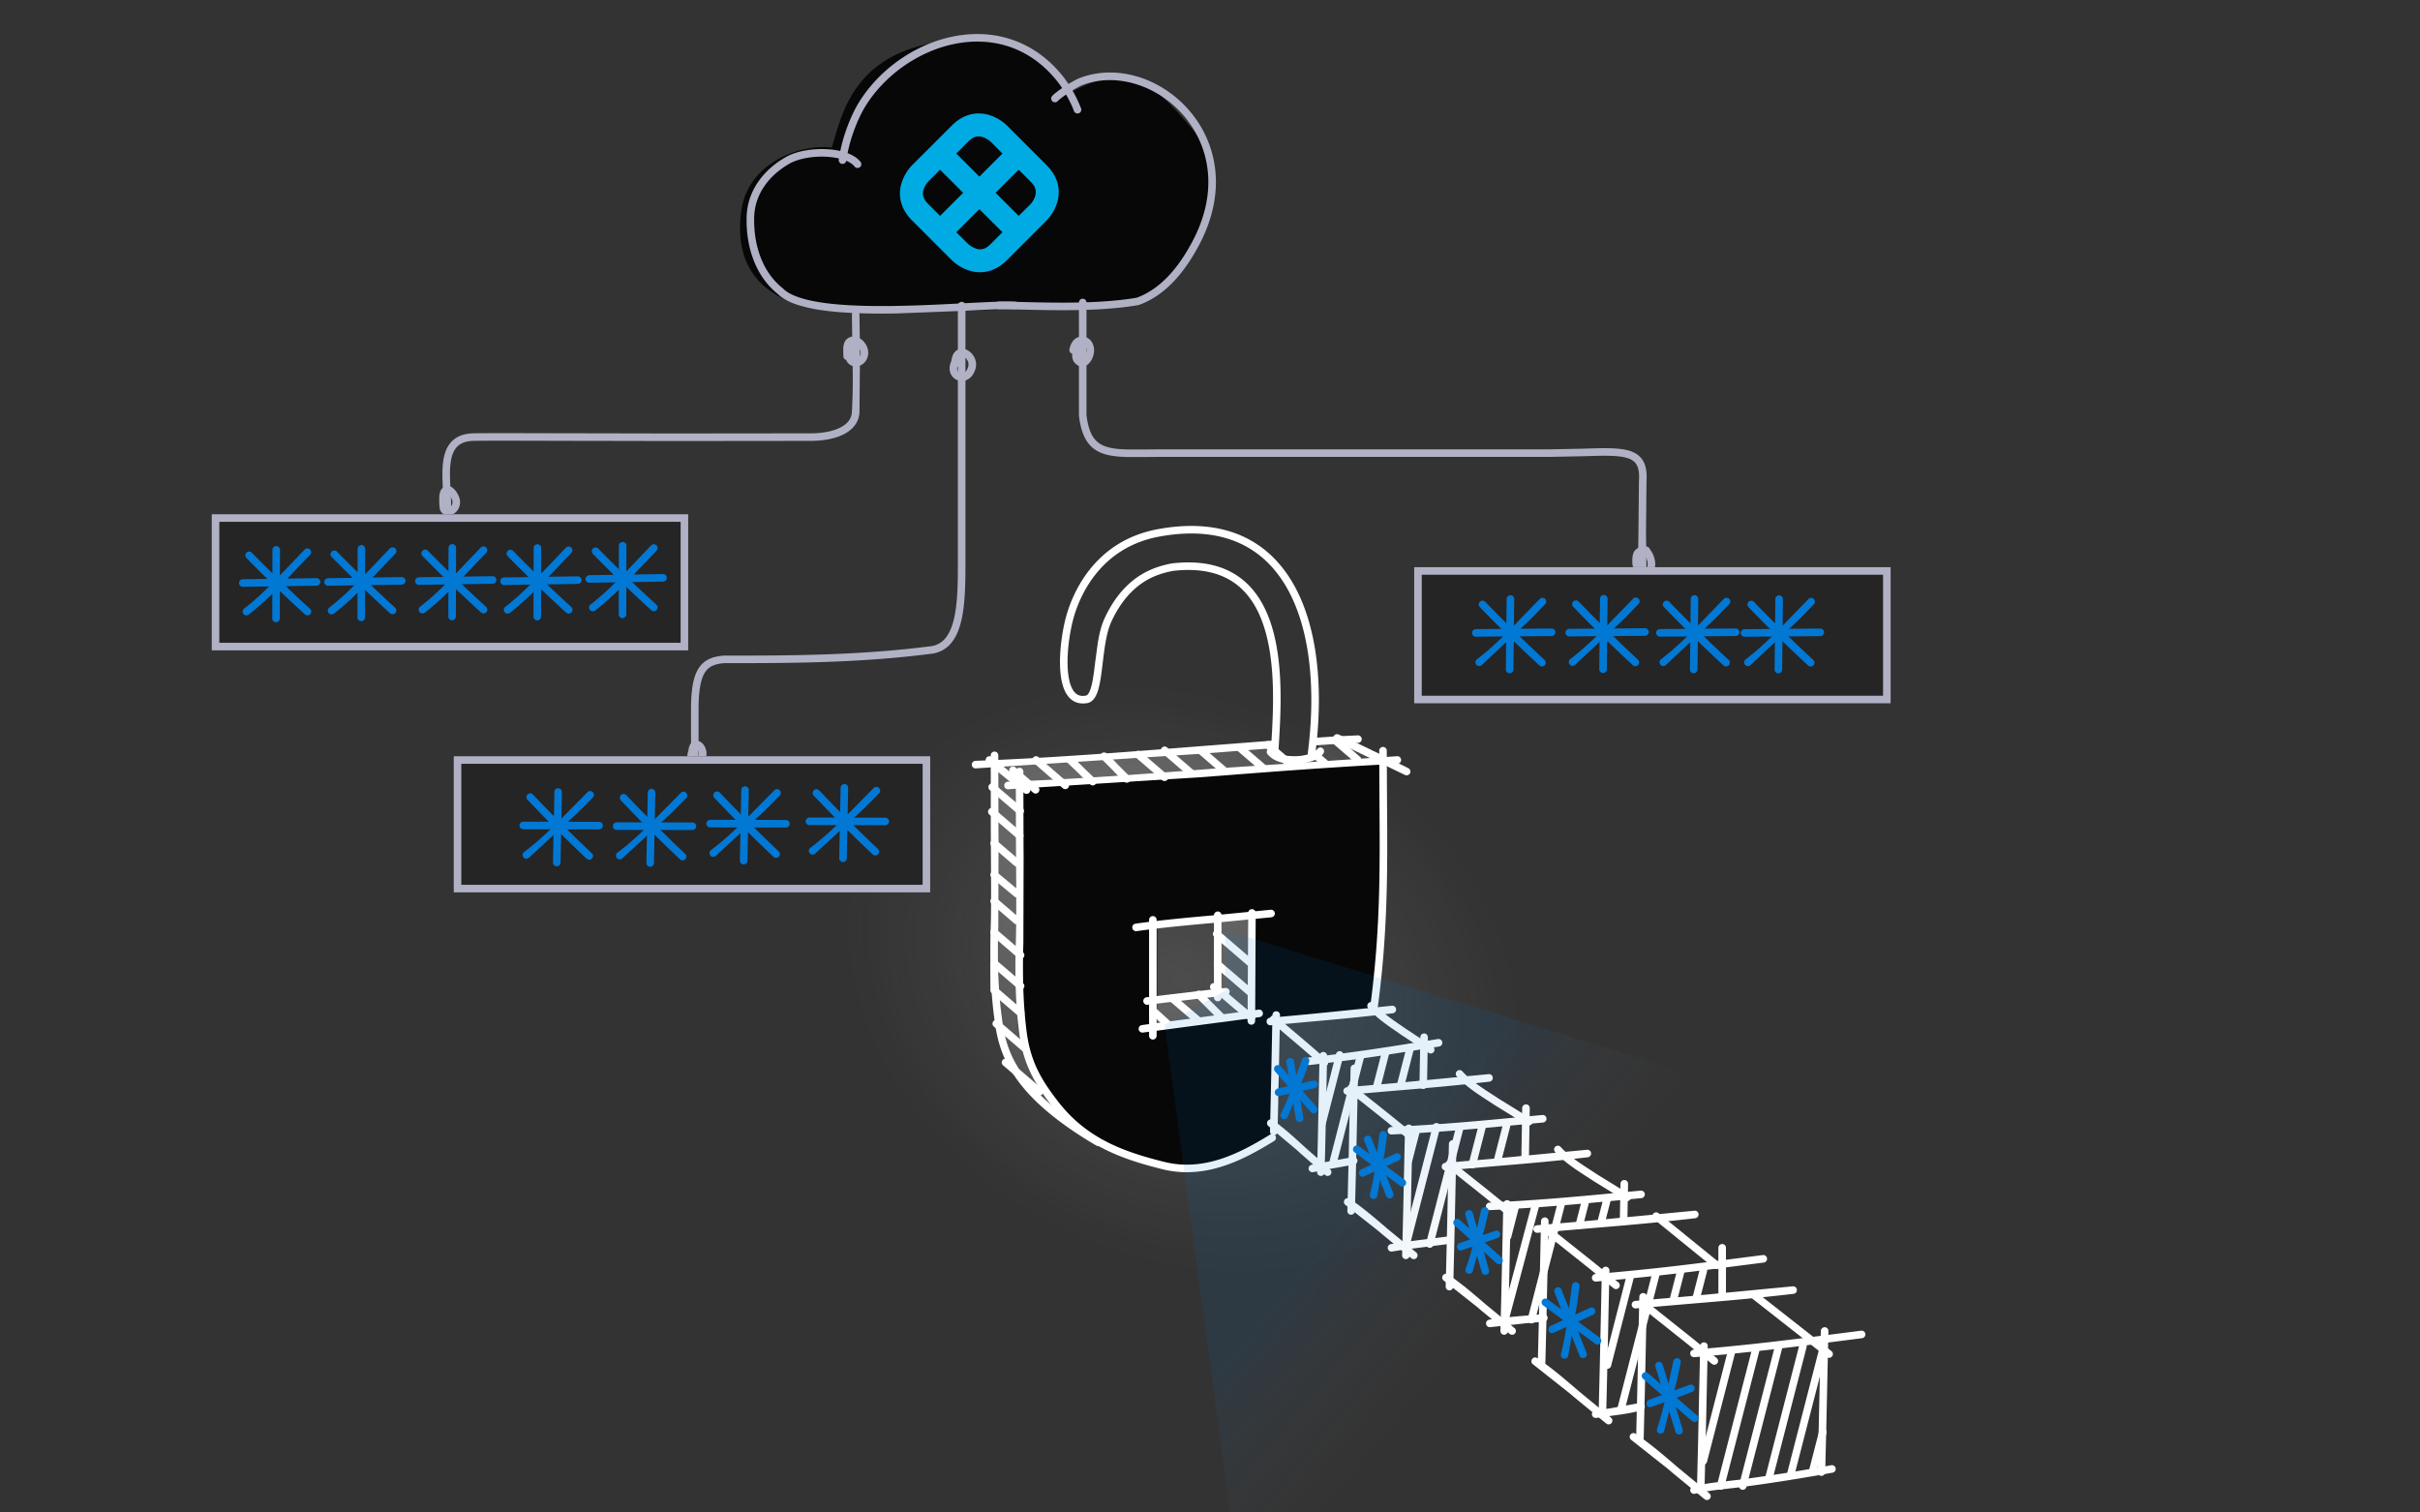 <svg xmlns="http://www.w3.org/2000/svg" xmlns:xlink="http://www.w3.org/1999/xlink" viewBox="0 0 320 200" xmlns:v="https://vecta.io/nano"><rect x="0" y="0" width="320" height="200" fill="#333333" stroke="none"/><style><![CDATA[.B{fill-rule:evenodd}.C{fill:#0278d5}.D{fill:#b0b1c4}.E{fill:#252525}]]></style><g clip-path="url(#D)"><path d="M217.39 153.387c-10.734 27.38-46.736 38.873-80.413 25.67s-52.275-46.102-41.541-73.482 46.736-38.872 80.413-25.669 52.276 46.102 41.541 73.481z" fill="url(#A)" fill-opacity=".2"/><path d="M182.626 100.3c0 10.01 0 28.2-1.126 33.2-.079.351-1.688.375-3.728.404-3.627.053-8.614.125-8.772 2.096v4c0 .497.029 1.1.059 1.728.095 2.002.202 4.272-.559 4.272l.5 3.5c-1.328 1.328-5.864 4.735-10.277 4.735-5.516 0-14.71-2.145-19.919-9.5-4.168-5.884-4.393-11.032-3.984-12.871v-27.887l47.806-3.677zM153 122.5V136l12-2v-13l-12 1.5z" fill="#070707" class="B"/><path d="M182.626 100.3l-4.903-2.758-3.677.306.612 1.532c-.306 0-1.409.184-3.371.92s-2.655-.307-2.758-.92v-.919l-37.387 2.451c-.306 9.705-.429 30.891 1.533 38 2.451 8.888 14.709 12.871 11.645 11.033s-3.678-3.678-6.742-7.355c-2.452-2.942-3.065-6.333-3.065-7.661v-31.258l48.113-3.371z" fill="url(#B)" fill-opacity=".6"/><path d="M161.175 131.251v-9.5l4.29-.613v10.113V134l-.919.316-11.952 1.532v-3.677l8.581-.92z" fill="url(#B)" fill-opacity=".6"/><g class="B"><g fill="#fff"><path d="M171.046 77.262c3.24 5.703 3.964 13.901 2.886 22.376a.5.5 0 1 1-.992-.126c1.066-8.38.323-16.324-2.763-21.756-1.538-2.705-3.651-4.781-6.412-5.995s-6.217-1.586-10.465-.807c-7.436 1.363-10.341 7.263-11.319 10.684-.488 1.709-.933 4.519-.79 6.822.072 1.159.289 2.123.672 2.755.186.309.403.522.646.65s.54.188.93.139A.5.5 0 0 1 143.5 92c.187 0 .43-.131.677-.818.234-.652.386-1.584.526-2.683l.118-.961.338-2.502c.191-1.161.455-2.308.887-3.245 1.332-2.884 3.003-4.607 4.632-5.659s3.176-1.413 4.225-1.622c.013-.003.026-.005.039-.006 4.004-.471 6.974.318 9.142 1.968 2.159 1.643 3.455 4.089 4.219 6.805 1.433 5.093 1.042 11.328.776 15.56l-.047.768a.5.5 0 0 1-.53.469.5.5 0 0 1-.468-.53l.045-.737c.266-4.263.646-10.339-.739-15.26-.73-2.595-1.937-4.815-3.862-6.28-1.912-1.455-4.599-2.216-8.399-1.773-1.007.201-2.403.536-3.858 1.477s-3.01 2.516-4.267 5.239c-.375.813-.621 1.853-.809 2.989-.132.803-.231 1.628-.328 2.435l-.122.992c-.139 1.088-.301 2.125-.577 2.895-.262.726-.72 1.461-1.585 1.479-.554.064-1.054-.021-1.49-.25s-.778-.591-1.036-1.017c-.508-.839-.739-1.998-.814-3.211-.151-2.441.315-5.367.827-7.158 1.022-3.579 4.117-9.929 12.1-11.393 4.398-.806 8.062-.437 11.048.876s5.252 3.554 6.878 6.416zm-36.216 24.264a.5.5 0 0 1 .492.508l.02 9.604.013 1.723-.033 11.359c-.122 3.812-.054 8.102.455 11.868.492 3.635 1.776 6.017 4.038 8.956 3.835 4.983 8.643 6.723 14.128 8.094 5.295 1.324 10.033-1.164 14.02-3.618a.5.5 0 1 1 .525.852c-3.981 2.449-9.049 5.171-14.787 3.736-5.546-1.386-10.632-3.196-14.678-8.454-2.329-3.026-3.715-5.568-4.237-9.432-.519-3.843-.587-8.195-.464-12.034.086-2.662.065-6.983.033-11.319l-.013-1.723-.02-9.627a.5.5 0 0 1 .508-.493z"/><path d="M131.513 99.381a.5.5 0 0 1 .492.508l.02 9.604.013 1.723-.033 11.359c-.123 3.812-.054 8.102.455 11.868l-.495.067.495-.067.008.059-.496.067.496-.067c.251 1.862.561 4.14 2.256 6.821 1.7 2.69 4.821 5.824 10.771 9.304a.5.5 0 0 1-.505.863c-6.04-3.532-9.301-6.767-11.112-9.632s-2.145-5.328-2.4-7.215l-.001-.008h0l-.008-.058c-.519-3.843-.587-8.195-.464-12.034.086-2.662.065-6.983.033-11.319l-.013-1.723-.02-9.627a.5.5 0 0 1 .508-.492z"/><path d="M130.459 100.169a.5.5 0 0 1 .705-.054l3.294 2.705 1.596 1.268a.5.5 0 0 1 .079.702.5.5 0 0 1-.703.078l-1.583-1.257-3.334-2.737a.5.5 0 0 1-.054-.705zm45.893-2.795a.5.5 0 0 1 .663-.246c3.095 1.421 6.169 2.93 9.209 4.45a.5.5 0 1 1-.447.895l-9.179-4.437a.5.5 0 0 1-.246-.663z"/><path d="M185.273 100.469a.5.5 0 0 1-.474.525c-8.413.42-16.156 1.019-23.805 1.611l-2.105.163-25.58 1.597a.5.5 0 0 1-.038-1c8.941-.339 17.207-.951 25.541-1.594l2.107-.163 23.83-1.613a.5.5 0 0 1 .524.474zm-5.209-2.757a.5.5 0 0 1-.475.524l-2.936.141-2.877.19a.5.5 0 1 1-.068-.998l2.893-.191 2.939-.141a.5.5 0 0 1 .524.475zm-11.033.669a.5.5 0 0 1-.462.535l-10.038.775-29.512 1.915a.5.5 0 0 1-.038-1c9.84-.365 19.6-1.134 29.454-1.911l10.06-.777a.5.5 0 0 1 .536.462z"/><path d="M174.853 98.923a.5.5 0 0 1 .154.69c-.374.587-1.121.916-1.777 1.105a7.42 7.42 0 0 1-1.941.276c-1.181-.004-2.644-.08-3.668-1.242a.5.5 0 0 1 .75-.661c.7.794 1.722.899 2.921.903a6.39 6.39 0 0 0 1.663-.238c.62-.177 1.045-.424 1.208-.68a.5.5 0 0 1 .69-.153zm-22.41 22.216a.5.5 0 0 1 .5.5v15.323a.5.5 0 1 1-1 0v-15.323a.5.5 0 0 1 .5-.5zm13.11-.919a.5.5 0 0 1 .491.508l-.038 7.247v.003l-.038 7.031a.5.5 0 1 1-1-.018l.038-7.016v-.003l.039-7.26a.5.5 0 0 1 .508-.492z"/><path d="M168.569 120.74a.5.5 0 0 1-.44.553l-7.288.711c-3.526.316-7.037.63-10.549 1.126a.5.5 0 0 1-.565-.425.5.5 0 0 1 .425-.565c3.522-.498 7.094-.818 10.651-1.136l7.213-.704a.5.5 0 0 1 .553.44zm-1.573 13.198a.5.5 0 0 1-.434.558l-9.987 1.319-5.447.724a.5.5 0 1 1-.127-.992l5.407-.719 10.03-1.324a.5.5 0 0 1 .558.434zm-4.402-2.855a.5.5 0 0 1-.44.553l-2.528.287-7.886.938a.5.5 0 0 1-.558-.434.5.5 0 0 1 .434-.558l7.899-.939 2.525-.287a.5.5 0 0 1 .554.44z"/><path d="M161.029 120.526a.5.5 0 0 1 .495.505l-.009 7.102.009 3.772a.5.5 0 1 1-1 0l-.009-3.759.009-7.125a.5.5 0 0 1 .505-.495z"/><path d="M160.068 130.249a.5.5 0 0 1 .683-.181c.269.156.667.471 1.096.829l1.185 1.012.272.234 1.448 1.219c.45.361.784.6.966.688a.5.5 0 1 1-.436.9c-.3-.145-.719-.458-1.156-.808l-1.475-1.241-.275-.237-1.169-.999-.958-.733a.5.5 0 0 1-.181-.683zm22.807-31.481a.5.5 0 0 1 .5.5l.031 6.458c.069 9.143.13 17.26-1.2 27.318a.5.5 0 1 1-.992-.132c1.321-9.982 1.261-18.021 1.192-27.157l-.031-6.487a.5.5 0 0 1 .5-.5zm-51.514 36.269a.5.5 0 0 1 .705-.053l3.72 3.198a.5.5 0 0 1 .054.705.5.5 0 0 1-.705.053l-3.721-3.198a.5.5 0 0 1-.053-.705zm1.22 5.127a.5.5 0 0 1 .705-.054l4.5 3.869a.5.5 0 0 1 .054.705.5.5 0 0 1-.705.053l-4.5-3.868a.5.5 0 0 1-.054-.705zm-1.499-17.189a.5.5 0 0 1 .705-.053l3.5 3.009a.5.5 0 0 1-.652.758l-3.5-3.009a.5.5 0 0 1-.053-.705zm.17 3.949a.5.5 0 0 1 .535.075l3.5 3.009a.5.5 0 0 1-.652.758l-2.674-2.298v2.248l3.326 2.859a.5.5 0 0 1-.652.759l-3.5-3.009c-.111-.095-.174-.233-.174-.379v-3.568a.5.5 0 0 1 .291-.454z"/><path d="M131.082 111.193a.5.5 0 0 1 .705-.053l3 2.578a.5.5 0 1 1-.652.759l-3-2.579a.5.5 0 0 1-.053-.705zm-.002 4.166a.5.5 0 0 1 .705-.056l1.439 1.193.067.055 1.496 1.245a.5.5 0 0 1-.652.758l-1.478-1.23-.07-.057-1.45-1.203a.5.5 0 0 1-.057-.705zm.002 3.479a.5.5 0 0 1 .705-.053l3 2.578a.5.5 0 1 1-.652.759l-3-2.579a.5.5 0 0 1-.053-.705zm21.004 14.479a.5.5 0 0 1 .701-.049l1.044.949 1.005.913a.5.5 0 0 1-.662.749l-1.025-.93-1.024-.931a.5.5 0 0 1-.039-.701zm2.535-1.642a.5.5 0 0 1 .704-.054l1.759 1.507 1.742 1.493a.5.5 0 0 1-.651.759l-1.739-1.49-.007-.007-1.755-1.504a.5.5 0 0 1-.053-.704zm-23.802-27.915a.5.5 0 0 1 .705-.055l3.696 3.15a.5.5 0 0 1 .058.704.5.5 0 0 1-.705.058l-3.7-3.152a.5.5 0 0 1-.054-.705zm2.75-2.225a.5.5 0 0 1 .705-.053l3 2.579a.5.5 0 0 1-.652.758l-3-2.579a.5.5 0 0 1-.053-.705zm-2.797 5.471a.5.5 0 0 1 .705-.053l3.697 3.178a.5.5 0 0 1-.651.759l-3.698-3.179a.5.5 0 0 1-.053-.705zm29.736 16.168a.5.5 0 0 1 .705-.053l4.34 3.73a.5.5 0 0 1-.652.759l-4.34-3.731a.5.5 0 0 1-.053-.705zm.113 4a.5.5 0 0 1 .705-.053l4.34 3.73a.5.5 0 1 1-.652.759l-4.34-3.731a.5.5 0 0 1-.053-.705zm-2.474 3.972a.5.5 0 0 1 .707 0l3 3a.5.5 0 1 1-.708.707l-2.999-3a.5.5 0 0 1 0-.707zm-21.525-30.976a.5.5 0 0 1 .705-.05l3.865 3.352a.5.5 0 1 1-.656.756l-3.864-3.353a.5.5 0 0 1-.05-.705zm4.499.001a.5.5 0 0 1 .705-.053c.532.458 1.04.968 1.531 1.461l.002.003 1.467 1.402a.5.5 0 0 1-.652.758c-.523-.449-1.025-.954-1.512-1.443l-.012-.012-1.476-1.411a.5.5 0 0 1-.053-.705zm4.512-.511a.5.5 0 0 1 .693-.039c.478.411 1.016.982 1.529 1.526l.011.012 1.487 1.487a.5.5 0 0 1-.679.733c-.474-.407-1.009-.975-1.519-1.517l-.006-.006-1.503-1.502a.5.5 0 0 1-.013-.694zm4.488-.211a.5.5 0 0 1 .705-.053l3.5 3.009a.5.5 0 0 1-.652.758l-3.5-3.009a.5.5 0 0 1-.053-.705zm3.5-.559a.5.5 0 0 1 .705-.053l3.5 3.008a.5.5 0 0 1-.652.759l-3.5-3.009a.5.5 0 0 1-.053-.705zm4.743 0a.5.5 0 0 1 .705-.053l3.013 2.59a.5.5 0 0 1-.652.758l-3.013-2.59a.5.5 0 0 1-.053-.705zm5.327-.216a.5.5 0 0 1 .705-.053l2.909 2.5a.5.5 0 0 1-.652.758l-2.909-2.5a.5.5 0 0 1-.053-.705zm3.569-.5a.5.5 0 0 1 .705-.053l2.908 2.5a.5.5 0 1 1-.652.758l-2.908-2.5a.5.5 0 0 1-.053-.705zm5.906 1a.5.5 0 0 1 .706-.053l1.745 1.5a.5.5 0 0 1-.652.758l-1.745-1.5a.5.5 0 0 1-.054-.705zm2.955-1.637a.5.5 0 0 1 .705-.053l3 2.578a.5.5 0 0 1-.652.759l-3-2.579a.5.5 0 0 1-.053-.705zm-8.107 36.925a.5.5 0 0 1 .702-.082l4.466 3.79.088.079 2.168 1.875a.5.5 0 0 1 .083.703.5.5 0 0 1-.702.082l-2.212-1.911-.095-.086-4.416-3.747a.5.5 0 0 1-.082-.703zm12.964-1.844a.5.5 0 0 1 .705.059c.921 1.09 2.147 1.937 3.394 2.798l.804.559 3.564 2.345a.5.5 0 1 1-.522.853l-3.62-2.381-.757-.527c-1.25-.861-2.611-1.799-3.627-3.001a.5.5 0 0 1 .059-.705zm-13.343 15.61a.5.5 0 0 1 .699-.11c1.376 1.005 2.625 2.122 3.843 3.237l.465.426 3.226 2.829a.5.5 0 0 1 .078.702.5.5 0 0 1-.703.078l-3.279-2.874-.462-.424-3.758-3.166a.5.5 0 0 1-.109-.698z"/><path d="M174.992 139.102a.5.5 0 0 1 .493.506l-.212 10.447-.114 4.954a.5.5 0 1 1-1-.021l.114-4.964.212-10.429a.5.5 0 0 1 .507-.493zm-6.228-5.38a.5.5 0 0 1 .494.507l-.213 10.447-.114 4.953a.5.5 0 0 1-.51.49.5.5 0 0 1-.489-.511l.114-4.963.212-10.429a.5.5 0 0 1 .506-.494zm19.556 2.934a.5.5 0 0 1 .493.506l-.117 6.349a.5.5 0 0 1-1-.022l.117-6.34a.5.5 0 0 1 .507-.493z"/><path d="M179.491 153.402a.5.5 0 0 1-.393.588l-2.634.469-.286.046-2.523.493a.5.5 0 0 1-.231-.973l2.593-.507.288-.047 2.597-.461a.5.5 0 0 1 .589.392zm11.225-15.591a.5.5 0 0 1-.415.572l-2.018.321c-5.266.84-9.23 1.472-15.116 2.126a.5.5 0 1 1-.111-.994c5.862-.651 9.804-1.28 15.069-2.119l2.019-.322a.5.5 0 0 1 .572.416zm-6.108-4.383a.5.5 0 0 1-.435.557c-4.142.51-7.179.779-10.686 1.091l-5.461.499a.5.5 0 0 1-.545-.449.5.5 0 0 1 .45-.546l5.485-.502 10.635-1.085a.5.5 0 0 1 .557.435z"/><use xlink:href="#E"/><use xlink:href="#F"/><use xlink:href="#G"/><use xlink:href="#H"/><use xlink:href="#I"/><path d="M214.787 156.034c.276 0 .498.224.494.499l-.092 4.971a.51.51 0 0 1-.512.495.49.49 0 0 1-.489-.503l.091-4.963a.51.51 0 0 1 .508-.499zm-10.145 18.186a.5.5 0 0 1-.45.546l-2.175.188-4.935.539a.5.5 0 0 1-.575-.412.5.5 0 0 1 .411-.574c1.66-.275 3.377-.415 5.064-.553l2.114-.184a.5.5 0 0 1 .546.45z"/><use xlink:href="#J"/><use xlink:href="#K"/><use xlink:href="#L"/><use xlink:href="#M"/><use xlink:href="#N"/><use xlink:href="#O"/><path d="M241.278 175.501a.49.49 0 0 1 .494.499l-.275 12.662-.147 6.005a.51.51 0 0 1-.512.495c-.276-.003-.495-.228-.489-.504l.147-6.015.274-12.643a.51.51 0 0 1 .508-.499z"/><path d="M242.729 194.152a.5.5 0 0 1-.402.582c-4.07.746-8.152 1.394-12.262 1.93l-2.089.243c-1.23.13-2.087.221-3.867.618a.5.5 0 1 1-.218-.976c1.837-.409 2.762-.508 4.022-.642l2.022-.235a237.88 237.88 0 0 0 12.212-1.922.5.5 0 0 1 .582.402z"/><use xlink:href="#P"/><use xlink:href="#Q"/><path d="M178.232 143.635a.5.5 0 0 1 .7-.104l5.188 4.132.103.087 2.524 2.048a.5.5 0 1 1-.595.804l-2.568-2.083-.11-.093-5.138-4.091a.5.5 0 0 1-.104-.7zm14.433-2.007a.5.5 0 0 1 .706.037c1.078 1.196 2.513 2.126 3.964 3.066l.931.608 4.149 2.561a.5.5 0 0 1-.498.867l-4.204-2.595-.884-.576c-1.453-.94-3.025-1.957-4.2-3.262a.5.5 0 0 1 .036-.706zm-14.87 17.023a.5.5 0 0 1 .696-.13c1.596 1.093 3.045 2.309 4.461 3.525l.541.465 3.755 3.089a.5.5 0 1 1-.601.8l-3.809-3.133-.537-.462-4.375-3.459a.5.5 0 0 1-.131-.695z"/><path d="M186.292 148.703a.49.49 0 0 1 .494.499l-.248 11.396-.132 5.404a.51.51 0 0 1-.512.495.49.49 0 0 1-.489-.503l.132-5.415.247-11.377a.51.51 0 0 1 .508-.499zm-7.195-7.934a.49.49 0 0 1 .494.499l-.277 12.797-.149 6.069a.51.51 0 0 1-.512.495.49.49 0 0 1-.489-.504l.148-6.079.278-12.778a.51.51 0 0 1 .507-.499zm22.69 5.265c.276 0 .498.224.494.499l-.013.904-.09 5.567a.51.51 0 0 1-.512.495.49.49 0 0 1-.49-.503l.091-5.557.012-.906a.51.51 0 0 1 .508-.499z"/><path d="M191.998 163.955a.5.5 0 0 1-.453.543l-5.797.733-1.671.263a.5.5 0 0 1-.571-.417.5.5 0 0 1 .417-.571l1.663-.262 5.869-.742a.5.5 0 0 1 .543.453zm12.498-16.066a.5.5 0 0 1-.451.544l-2.362.223c-6.163.584-10.8 1.023-17.67 1.364a.5.5 0 0 1-.524-.474.5.5 0 0 1 .474-.524c6.847-.341 11.463-.778 17.626-1.361l2.362-.223a.5.5 0 0 1 .545.451zm-7.105-5.413a.5.5 0 0 1-.439.554c-4.814.556-8.343.85-12.419 1.189l-6.351.546a.5.5 0 1 1-.09-.996l6.375-.548 12.37-1.184a.5.5 0 0 1 .554.439zm7.208 20.226a.5.5 0 0 1 .7-.104l5.762 4.589.114.096 2.808 2.278a.5.5 0 1 1-.595.804l-2.851-2.312-.123-.104-5.711-4.547a.5.5 0 0 1-.104-.7zm-2.012 17.016a.5.5 0 0 1 .696-.131c1.771 1.213 3.379 2.563 4.952 3.914l.601.516 4.175 3.435a.5.5 0 1 1-.601.8l-4.229-3.478-.597-.514-4.866-3.847a.5.5 0 0 1-.131-.695z"/><path d="M212.324 167.503a.49.49 0 0 1 .494.499l-.275 12.662-.147 6.005a.51.51 0 0 1-.512.495.49.49 0 0 1-.489-.504l.147-6.015.274-12.643a.51.51 0 0 1 .508-.499zm-8.046-6.521a.49.49 0 0 1 .494.499l-.275 12.662-.147 6.005a.51.51 0 0 1-.512.495.49.49 0 0 1-.489-.503l.147-6.016.274-12.642a.51.51 0 0 1 .508-.5zm23.453 3.519a.49.49 0 0 1 .494.499l.003 2.692.002.261-.005 3.014a.51.51 0 0 1-.511.495c-.277-.002-.496-.227-.491-.503l.005-2.985-.002-.264-.003-2.71a.51.51 0 0 1 .508-.499z"/><path d="M217.485 185.879a.5.5 0 0 1-.364.606c-1.563.391-2.242.484-4.056.732l-1.994.278a.5.5 0 0 1-.142-.99l2.027-.283 3.923-.707a.5.5 0 0 1 .606.364zm16.173-19.488a.5.5 0 0 1-.432.56l-2.615.335c-6.822.878-11.954 1.539-19.568 2.175a.5.5 0 1 1-.084-.997c7.592-.634 12.703-1.292 19.525-2.169l2.615-.336a.5.5 0 0 1 .559.432zm-9.055-5.856a.5.5 0 0 1-.44.554c-5.348.618-9.267.944-13.796 1.321l-7.058.606a.5.5 0 0 1-.543-.453.5.5 0 0 1 .453-.542l7.082-.609 13.747-1.316a.5.5 0 0 1 .555.439z"/><path d="M218.612 160.497a.5.5 0 0 1 .703-.073l8 6.5a.5.5 0 0 1 .073.704.5.5 0 0 1-.703.072l-8-6.499a.5.5 0 0 1-.073-.704zm12.995 10.507a.5.5 0 0 1 .702-.085l9.864 7.741a.5.5 0 1 1-.617.787l-9.865-7.741a.5.5 0 0 1-.084-.702zm-44.982-32.988a.5.5 0 0 1 .359.609l-1.26 4.891a.5.5 0 1 1-.969-.249l1.261-4.892a.5.5 0 0 1 .609-.359zm-3.239.5a.5.5 0 0 1 .359.609l-1.26 4.891a.5.5 0 1 1-.969-.249l1.261-4.892a.5.5 0 0 1 .609-.359zm-3.322.5a.5.5 0 0 1 .36.609l-3.608 14a.5.5 0 1 1-.969-.25l3.608-14a.5.5 0 0 1 .609-.359zm-2.794 0a.5.5 0 0 1 .36.609l-2.32 9a.5.5 0 0 1-.609.359.5.5 0 0 1-.359-.609l2.319-9a.5.5 0 0 1 .609-.359zm12.797 9.5a.5.5 0 0 1 .359.609l-3.994 15.5a.5.5 0 0 1-.609.359.5.5 0 0 1-.359-.609l3.994-15.5a.5.5 0 0 1 .609-.359zm-2.682.5a.5.5 0 0 1 .359.609l-1.031 4a.5.5 0 0 1-.609.359.5.5 0 0 1-.359-.609l1.031-4a.5.5 0 0 1 .609-.359zm11.933-.595a.5.5 0 0 1 .36.609l-1.185 4.595a.5.5 0 0 1-.609.359.5.5 0 0 1-.359-.609l1.184-4.595a.5.5 0 0 1 .609-.359zm-3.193 0a.5.5 0 0 1 .36.609l-1.313 5.095a.5.5 0 1 1-.969-.25l1.313-5.095a.5.5 0 0 1 .609-.359zm-3 .302a.5.5 0 0 1 .36.609l-3.942 15.293a.5.5 0 0 1-.608.359.5.5 0 0 1-.36-.609l3.941-15.293a.5.5 0 0 1 .609-.359zm13.501 9.76a.5.5 0 0 1 .359.609l-4.003 15.533a.5.5 0 0 1-.609.359.5.5 0 0 1-.359-.609l4.003-15.533a.5.5 0 0 1 .609-.359zm-3.496.534a.5.5 0 0 1 .354.612l-4 15a.5.5 0 0 1-.612.354.5.5 0 0 1-.354-.612l4-15a.5.5 0 0 1 .612-.354zm-2.631-.001a.5.5 0 0 1 .36.609l-1.031 4a.5.5 0 1 1-.969-.25l1.031-4a.5.5 0 0 1 .609-.359zm12.154-1a.5.5 0 0 1 .359.609l-.773 3a.5.5 0 0 1-.609.359.5.5 0 0 1-.359-.609l.773-3a.5.5 0 0 1 .609-.359zm-2.923.5a.5.5 0 0 1 .36.609l-.774 3a.5.5 0 0 1-.608.359.5.5 0 0 1-.36-.609l.773-3a.5.5 0 0 1 .609-.359zm12.677 8.962a.5.5 0 0 1 .36.609l-1.041 4.038a.5.5 0 0 1-.609.359.5.5 0 0 1-.359-.609l1.04-4.038a.5.5 0 0 1 .609-.359zm-3.282.346a.5.5 0 0 1 .36.609l-4.689 18.192a.5.5 0 0 1-.608.359.5.5 0 0 1-.36-.609l4.688-18.192a.5.5 0 0 1 .609-.359zm-3.487.692a.5.5 0 0 1 .359.609l-2.963 11.5a.5.5 0 1 1-.969-.25l2.964-11.5a.5.5 0 0 1 .609-.359zm9.726-1a.5.5 0 0 1 .359.609l-.901 3.5a.5.5 0 1 1-.969-.25l.902-3.5a.5.5 0 0 1 .609-.359zm3.761 10.577a.5.5 0 0 1 .36.609l-3.762 14.594a.5.5 0 0 1-.608.36.5.5 0 0 1-.36-.609l3.761-14.595a.5.5 0 0 1 .609-.359zm9.407-.577a.5.5 0 0 1 .359.609l-4.509 17.5a.5.5 0 1 1-.969-.25l4.51-17.5a.5.5 0 0 1 .609-.359zm-3.193 0a.5.5 0 0 1 .359.609l-4.767 18.5a.5.5 0 0 1-.969-.25l4.768-18.5a.5.5 0 0 1 .609-.359zm-3.052.5a.5.5 0 0 1 .359.609l-4.638 18a.5.5 0 0 1-.969-.25l4.639-18a.5.5 0 0 1 .609-.359z"/><path d="M241.158 178.016a.5.5 0 0 1 .359.609l-4.252 16.5a.5.5 0 0 1-.609.359.5.5 0 0 1-.359-.609l4.252-16.5a.5.5 0 0 1 .609-.359zm0 10.841a.5.5 0 0 1 .359.609l-1.329 5.159a.5.5 0 0 1-.609.359.5.5 0 0 1-.359-.609l1.329-5.158a.5.5 0 0 1 .609-.36z"/></g><g class="C"><path d="M219.214 180.109a.5.5 0 0 1 .633.316l2.664 8.615a.5.5 0 1 1-.959.284l-2.654-8.583a.5.5 0 0 1 .316-.632z"/><path d="M223.742 184.069l-5.386 1.983c-.259.095-.537-.041-.621-.304a.53.53 0 0 1 .318-.649l5.386-1.983c.259-.095.537.041.621.304a.53.53 0 0 1-.318.649z"/><path d="M217.223 181.607a.5.5 0 0 1 .706-.031l6.458 5.571a.5.5 0 0 1 .074.703.5.5 0 0 1-.703.074l-6.505-5.611a.5.5 0 0 1-.03-.706z"/><path d="M221.86 179.599a.5.5 0 0 1 .381.595l-.455 2.163-1.732 6.883a.5.5 0 0 1-.639.302.5.5 0 0 1-.302-.639c.714-1.997 1.198-4.348 1.682-6.694l.469-2.229a.5.5 0 0 1 .596-.381zm-16.035-9.342a.5.5 0 0 1 .655.267l3.318 8.385a.5.5 0 0 1-.289.645.5.5 0 0 1-.645-.289l-3.305-8.353a.5.5 0 0 1 .266-.655z"/><path d="M210.644 173.858l-5.218 2.39c-.251.115-.538.001-.642-.255a.53.53 0 0 1 .267-.672l5.218-2.39c.251-.115.539-.001.642.255a.53.53 0 0 1-.267.672z"/><path d="M203.954 171.903a.5.5 0 0 1 .702-.085l6.867 5.059a.5.5 0 0 1 .128.695.5.5 0 0 1-.695.128l-6.917-5.095a.5.5 0 0 1-.085-.702z"/><path d="M208.425 169.545a.5.5 0 0 1 .426.565l-.287 2.191-1.198 6.996a.5.5 0 1 1-.965-.264c.559-2.046.861-4.427 1.163-6.803l.297-2.259a.5.5 0 0 1 .564-.426zm-14.316-9.505a.5.5 0 0 1 .625.33l2.159 7.573a.5.5 0 1 1-.965.263l-2.149-7.541a.5.5 0 0 1 .33-.625z"/><path d="M198.023 163.706l-4.739 1.626c-.262.09-.536-.053-.614-.318a.53.53 0 0 1 .332-.642l4.74-1.626c.261-.089.536.053.613.318a.53.53 0 0 1-.332.642z"/><path d="M192.314 161.325a.5.5 0 0 1 .707-.015l5.526 4.985a.5.5 0 0 1 .059.704.5.5 0 0 1-.705.059l-5.572-5.026a.5.5 0 0 1-.015-.707z"/><path d="M196.462 159.645a.5.5 0 0 1 .368.604l-.438 1.875-1.648 5.985a.5.5 0 1 1-.934-.357c.661-1.725 1.127-3.761 1.595-5.798l.453-1.941a.5.5 0 0 1 .604-.368zm-15.789-9.438a.5.5 0 0 1 .655.266l2.906 7.319a.5.5 0 0 1-.934.357l-2.893-7.287a.5.5 0 0 1 .266-.655z"/><path d="M184.931 153.463l-4.553 2.092c-.251.115-.538.001-.642-.255a.53.53 0 0 1 .266-.672l4.553-2.092c.251-.115.539-.001.642.255a.53.53 0 0 1-.266.672z"/><path d="M179.016 151.665a.5.5 0 0 1 .702-.086l5.996 4.407a.5.5 0 0 1 .129.695.5.5 0 0 1-.695.129l-6.047-4.443a.5.5 0 0 1-.085-.702z"/><path d="M182.975 149.578a.5.5 0 0 1 .426.564l-.248 1.909-1.041 6.121a.5.5 0 0 1-.965-.262c.484-1.782.745-3.855 1.006-5.929l.258-1.976a.5.5 0 0 1 .564-.427zm-12.463-9.662a.5.5 0 0 1 .584.399l1.24 7.472a.5.5 0 1 1-.989.151l-1.234-7.438a.5.5 0 0 1 .399-.584z"/><path d="M173.859 143.882l-4.705 1.039c-.27.059-.527-.113-.574-.385s.133-.541.402-.6l4.706-1.039c.27-.059.526.113.574.385a.53.53 0 0 1-.403.6z"/><path d="M168.649 140.954a.5.5 0 0 1 .704.065l4.738 5.362a.5.5 0 1 1-.728.686l-4.779-5.409a.5.5 0 0 1 .065-.704z"/><path d="M172.814 139.796a.5.5 0 0 1 .297.641l-.621 1.743-2.227 5.544a.5.5 0 1 1-.888-.461c.818-1.575 1.485-3.468 2.153-5.364l.645-1.806a.5.5 0 0 1 .641-.297z"/></g></g><path d="M98 28c.8-6.4 7.667-9 12-8.5 1.333-4.5 2.9-12.4 14.5-14 14.5-2 16.5 7 16.5 7 7.5-4 10.5-3 17 5s-2.5 23-10 23c-2 0-37.5 1.5-42 0S97 36 98 28z" fill="#070707"/><g class="B D"><path d="M127.163 39.914a.5.5 0 0 1 .5.5V73.53v.398c.001 2.712.002 5.575-.482 7.852-.255 1.199-.652 2.282-1.291 3.11a3.94 3.94 0 0 1-2.713 1.555c-9.671 1.246-18.951 1.246-27.427 1.246-1.251.102-2.021.431-2.528 1.221-.546.851-.849 2.325-.849 4.903v7.037a.5.5 0 1 1-1 0v-7.037c0-2.595.292-4.329 1.007-5.443.752-1.172 1.905-1.568 3.31-1.679.013-.001.026-.001.039-.001 8.488 0 17.714-.001 27.319-1.238a2.94 2.94 0 0 0 2.049-1.174c.51-.66.866-1.58 1.105-2.707.462-2.171.461-4.937.46-7.694v-.349-33.116a.5.5 0 0 1 .5-.5zm-14.014 1.173a.5.5 0 0 1 .5.5l.069 5.453-.069 7.473c-.069 1.407-.962 2.363-2.148 2.947-1.174.578-2.691.828-4.197.84l-18.298.02-9.861-.02a2629.82 2629.82 0 0 1-6.554-.012c-4.431-.012-8.717-.024-10.016.012-1.188.033-1.875.422-2.3.972-.446.577-.664 1.407-.741 2.43-.074.981-.015 2.067.045 3.165l.007.124c.061 1.119.118 2.258 0 3.219a.5.5 0 1 1-.992-.122c.105-.857.056-1.903-.006-3.043l-.008-.149c-.059-1.076-.121-2.221-.042-3.269.082-1.092.322-2.158.946-2.966.645-.836 1.642-1.321 3.064-1.36 1.314-.036 5.637-.024 10.084-.013l6.514.012 9.872.02 18.279-.02c1.422-.012 2.773-.25 3.763-.737.978-.482 1.546-1.169 1.591-2.099.16-3.277.121-5.01.069-7.362l-.07-5.515a.5.5 0 0 1 .5-.5zm30.019-1.587a.5.5 0 0 1 .5.5v14.873c.164 1.376.472 2.307.903 2.948.422.63.987 1.017 1.747 1.257.778.246 1.752.336 2.974.359l2.32-.006 1.969-.015h51.446l4.324-.087 1.195-.037c1.562-.043 2.895-.051 3.96.106s1.955.491 2.535 1.214.764 1.715.678 3.001l-.065 6.825.063 5.285a.5.5 0 0 1-.461.536.5.5 0 0 1-.536-.461c-.129-1.701-.106-3.071-.065-5.446l.064-6.758.001-.034c.082-1.19-.11-1.889-.458-2.323s-.936-.708-1.902-.85-2.214-.139-3.787-.096l-1.18.036-4.366.088h-51.446l-1.93.015-2.378.006c-1.241-.023-2.335-.114-3.257-.406-.94-.298-1.708-.807-2.276-1.653-.557-.831-.897-1.948-1.069-3.418-.002-.019-.003-.039-.003-.058V40a.5.5 0 0 1 .5-.5z"/><path d="M113.83 44.828c.433.308.773.796.905 1.278a1.99 1.99 0 0 1-.215 1.562c-.281.453-.771.787-1.393.772-.432-.01-.789-.17-1.03-.474a1.37 1.37 0 0 1-.209-.373.5.5 0 0 1-.363-.481l-.011-.31-.007-.173.002-.627c.027-.398.134-.982.64-1.293.608-.373 1.24-.195 1.681.119zm-.922.673c0 .009-.002.019-.003.028l-.042.27c-.061.387-.127.798-.097 1.153.018.213.066.332.114.391.029.037.087.092.271.097.217.005.397-.102.519-.3.128-.206.177-.492.101-.77a1.43 1.43 0 0 0-.52-.728c-.128-.091-.242-.135-.343-.142zm14.854.728c.818.327 1.546 1.371 1.233 2.512-.19.689-.56 1.181-1.039 1.44a1.61 1.61 0 0 1-2.357-1.13c-.077-.416-.011-.875.209-1.349.06-.544.24-.98.557-1.265.423-.382.962-.382 1.397-.209zm-1.181 2.322c-.019.124-.015.23.002.317a.61.61 0 0 0 .896.434c.191-.103.418-.341.552-.826.16-.582-.226-1.153-.64-1.319-.182-.073-.289-.038-.357.023-.03.027-.066.071-.102.14a.5.5 0 0 1-.037.482l-.107.176-.004.171a.5.5 0 0 1-.203.403zM93.254 98.852a1.95 1.95 0 0 1 .123 1.216c-.117.522-.351.935-.701 1.169a1.07 1.07 0 0 1-1.152.044c-.616-.358-.803-1.17-.495-2.015.038-.416.15-.767.37-1.01.149-.165.341-.273.56-.303a.99.99 0 0 1 .574.101c.32.157.572.461.722.798zm-1.238.637l.058-.116a.5.5 0 0 0 .034-.392c.07.026.163.12.233.278a.95.95 0 0 1 .06.592c-.083.371-.217.513-.28.555-.048.032-.071.025-.094.011-.033-.019-.172-.161-.144-.469a.5.5 0 0 0 .132-.338l.002-.121zm51.449-54.942c.872.244 1.413 1.213 1.132 2.374-.103.428-.358.953-.754 1.271a1.19 1.19 0 0 1-.809.281c-.329-.017-.622-.182-.868-.436-.362-.375-.418-.855-.381-1.265a.5.5 0 0 1-.372-.577c.115-.619.38-1.097.764-1.392a1.45 1.45 0 0 1 1.288-.255zm-.291.957a.52.52 0 0 1-.027.121l-.083.227c-.098.264-.201.54-.256.823-.072.373-.019.566.077.666.123.127.191.132.202.133s.054-.002.13-.062c.169-.136.338-.434.408-.726.182-.751-.182-1.106-.43-1.176l-.021-.005zM60.656 65.61c.093.22.172.474.177.696.009.443-.111.883-.377 1.224a1.47 1.47 0 0 1-1.184.575c-.38 0-.734-.121-.953-.438-.159-.229-.196-.493-.192-.72a.5.5 0 0 1-.03-.171l-.008-.279-.007-.168v-.603a2.61 2.61 0 0 1 .109-.652 1.22 1.22 0 0 1 .419-.62c.329-.244.696-.235.997-.097.269.124.486.346.646.555a3.31 3.31 0 0 1 .402.697zm-1.173-.057a.5.5 0 0 1-.02.122l-.098.31-.004.012-.099.309c-.067.22-.116.417-.131.579-.012.124.001.182.008.203.019.007.059.015.133.015a.47.47 0 0 0 .395-.189c.1-.128.171-.332.166-.588a1.14 1.14 0 0 0-.098-.326 2.34 2.34 0 0 0-.253-.449zm-.358 1.529zm159.459 8.526a1.36 1.36 0 0 1-.774.528c-.317.085-.622.091-.904.001s-.502-.266-.662-.478c-.305-.406-.403-.955-.403-1.432 0-.56.046-1.108.393-1.483a1.2 1.2 0 0 1 .371-.27l.035-.039a.86.86 0 0 1 .84-.264c.1.023.192.063.277.111a.5.5 0 0 1 .415.36c.14.168.263.366.364.574.223.461.376 1.047.327 1.585-.025.273-.105.559-.279.806zm-1.313-2.295l.143-.018a1.84 1.84 0 0 1 .222.358c.168.347.259.749.231 1.059-.014.15-.053.253-.1.319-.041.058-.102.109-.217.14-.172.046-.278.034-.339.014a.33.33 0 0 1-.168-.127c-.119-.159-.202-.454-.202-.831l.011-.344a.5.5 0 0 0 .361-.371 1.81 1.81 0 0 1 .058-.2zM109.152 20.721c-1.748-.072-3.572.257-4.707.893-2.587 1.451-4.619 3.906-4.716 7.05-.113 3.653 1.043 7.296 3.787 9.464.016.013.032.026.046.041.45.454 1.166.848 2.137 1.172.965.322 2.143.564 3.476.739 2.667.35 5.901.425 9.187.375 3.193-.049 6.417-.215 9.195-.358l.233-.012c2.813-.145 5.176-.264 6.514-.196a.5.5 0 1 1-.051.999c-1.273-.065-3.57.049-6.412.196l-.238.012-9.226.359c-3.301.05-6.592-.024-9.332-.383-1.369-.18-2.616-.432-3.663-.782-1.028-.344-1.903-.794-2.509-1.395-3.058-2.431-4.262-6.421-4.143-10.261.111-3.598 2.436-6.326 5.226-7.891 1.352-.758 3.38-1.096 5.237-1.02.936.039 1.854.183 2.647.448.785.262 1.492.658 1.949 1.23a.5.5 0 1 1-.782.624c-.289-.362-.794-.674-1.484-.905-.683-.228-1.505-.362-2.371-.397z"/><path d="M126.267 5.798c-4.831.963-9.382 4.18-11.944 8.434-.511.848-1.934 3.634-2.419 7.017a.5.5 0 1 1-.99-.142c.51-3.554 1.996-6.467 2.553-7.391 2.705-4.493 7.495-7.88 12.604-8.899 5.133-1.023 10.601.345 14.566 5.379a16.84 16.84 0 0 1 2.313 4.137.5.5 0 1 1-.938.349c-.479-1.287-1.346-2.832-2.161-3.867-3.704-4.704-8.776-5.976-13.584-5.017z"/><path d="M157.699 31.882c7.095-13.434-5.496-24.061-14.544-20.642-.357.135-1.034.512-1.721.954s-1.31.903-1.574 1.18a.5.5 0 0 1-.723-.691c.354-.371 1.064-.885 1.755-1.33s1.446-.874 1.91-1.049c9.94-3.756 23.291 7.826 15.781 22.045-1.562 2.958-4.064 6.574-7.979 7.974a.48.48 0 0 1-.084.022c-4.887.839-10.848.699-15.214.596l-3.265-.055a.5.5 0 1 1 0-1c.96 0 2.099.027 3.36.056 4.35.102 10.136.237 14.907-.575 3.519-1.278 5.858-4.582 7.391-7.485z"/></g><path d="M138.424 21.875l-5.29-5.297a6.04 6.04 0 0 0-2.188-1.323c-1.808-.602-3.607-.132-5.063 1.323l-5.304 5.297c-.592.627-1.043 1.373-1.322 2.189-.604 1.808-.134 3.606 1.322 5.061l5.297 5.297c.626.593 1.371 1.044 2.186 1.323a4.86 4.86 0 0 0 1.533.255c1.27 0 2.487-.537 3.53-1.578l5.295-5.297a6.03 6.03 0 0 0 1.325-2.189c.601-1.808.132-3.604-1.325-5.061h.004zm-8.515-3.76c.4.128.769.339 1.082.619l1.565 1.567-3.052 3.05-3.052-3.052 1.574-1.576c.422-.42 1.017-.866 1.887-.61l-.004.002zm-7.788 6.975a2.98 2.98 0 0 1 .621-1.082l1.565-1.565 3.052 3.052-3.054 3.052-1.574-1.576c-.422-.42-.866-1.015-.613-1.885l.003.004zm6.974 7.789a2.95 2.95 0 0 1-1.082-.619l-1.561-1.548 3.052-3.055 3.052 3.052-1.574 1.576c-.422.42-1.015.866-1.887.611v-.017zm7.792-6.96c-.128.4-.339.769-.619 1.082l-1.565 1.546-3.052-3.052 3.052-3.052 1.574 1.574c.422.42.866 1.015.613 1.885" fill="#00abe4"/><path d="M187 75h63v18h-63V75z" class="E"/><g class="B"><path d="M249 76h-61v16h61V76zm-62-1v18h63V75h-63z" class="D"/><g class="C"><use xlink:href="#R"/><path d="M205.178 84.108l-10.029.08c-.276.002-.5-.22-.501-.496s.223-.502.499-.504l10.029-.08c.276-.002.501.22.501.496s-.223.502-.499.504z"/><path d="M195.693 79.569a.5.5 0 0 1 .707.016 192.67 192.67 0 0 0 7.836 7.672.5.5 0 0 1-.675.738c-2.164-1.978-5.635-5.365-7.884-7.719a.5.5 0 0 1 .016-.707z"/><path d="M204.314 79.197a.5.5 0 0 1 .002.707l-1.904 1.959-6.506 6.113a.5.5 0 1 1-.604-.797c2.251-1.709 4.305-3.844 6.35-5.969l1.954-2.011a.5.5 0 0 1 .708-.003zm7.749-.517a.5.5 0 0 1 .513.487l-.103 9.344a.5.5 0 0 1-1-.031l.103-9.287a.5.5 0 0 1 .487-.513z"/><path d="M217.527 84.073l-10.029.08c-.276.002-.501-.22-.501-.496s.223-.502.499-.504l10.029-.08c.276-.002.5.22.501.496s-.223.502-.499.504z"/><path d="M208.042 79.533a.5.5 0 0 1 .707.016 192.09 192.09 0 0 0 7.836 7.672.5.5 0 0 1-.676.738 194.12 194.12 0 0 1-7.884-7.719.5.5 0 0 1 .017-.707z"/><path d="M216.662 79.161a.5.5 0 0 1 .003.707l-1.904 1.96-6.506 6.113a.5.5 0 1 1-.605-.796c2.252-1.709 4.305-3.843 6.35-5.969l1.955-2.011a.5.5 0 0 1 .707-.003zm7.392-.45a.5.5 0 0 1 .513.487l-.103 9.344a.5.5 0 0 1-.515.484.5.5 0 0 1-.484-.515l.102-9.287a.5.5 0 0 1 .487-.513z"/><path d="M229.518 84.104l-10.029.08c-.276.002-.5-.22-.501-.496s.223-.502.499-.504l10.029-.08c.276-.002.5.22.501.496s-.223.502-.499.504z"/><path d="M220.033 79.564a.5.5 0 0 1 .707.016c2.233 2.338 5.688 5.709 7.836 7.672a.5.5 0 0 1-.675.738c-2.164-1.978-5.635-5.364-7.884-7.719a.5.5 0 0 1 .016-.707z"/><path d="M228.653 79.192a.5.5 0 0 1 .003.707l-1.904 1.96-6.506 6.113a.5.5 0 1 1-.604-.797c2.251-1.709 4.304-3.844 6.349-5.969l1.955-2.011a.5.5 0 0 1 .707-.003zm6.593-.467a.5.5 0 0 1 .512.487l-.102 9.344a.5.5 0 0 1-1-.031l.103-9.287a.5.5 0 0 1 .487-.513z"/><path d="M240.709 84.117l-10.029.08c-.276.002-.5-.22-.5-.496s.223-.502.499-.504l10.028-.08c.277-.002.501.22.501.496s-.223.502-.499.504z"/><path d="M231.225 79.578a.5.5 0 0 1 .707.016 192.66 192.66 0 0 0 7.835 7.672.5.5 0 0 1-.675.738c-2.164-1.978-5.635-5.364-7.884-7.719a.5.5 0 0 1 .017-.707z"/><path d="M239.845 79.206a.5.5 0 0 1 .002.707l-1.903 1.96-6.507 6.113a.5.5 0 0 1-.7-.096.5.5 0 0 1 .096-.701c2.251-1.709 4.305-3.844 6.35-5.969l1.955-2.011a.5.5 0 0 1 .707-.003z"/></g></g><path d="M60 100h63v18H60v-18z" class="E"/><g class="B"><path d="M122 101H61v16h61v-16zm-62-1v18h63v-18H60z" class="D"/><g class="C"><path d="M73.798 104.228a.5.5 0 0 1 .508.492l-.183 9.342a.5.5 0 1 1-.999-.04l.182-9.286a.5.5 0 0 1 .491-.508z"/><path d="M79.214 109.673l-10.029-.016c-.276 0-.499-.224-.497-.501s.227-.499.504-.499l10.029.016c.276 0 .498.224.497.501s-.227.499-.504.499z"/><path d="M69.77 105.043a.5.5 0 0 1 .707.023 192.75 192.75 0 0 0 7.769 7.746.5.5 0 1 1-.681.732 193.37 193.37 0 0 1-7.817-7.794.5.5 0 0 1 .023-.707z"/><path d="M78.392 104.753a.5.5 0 0 1-.003.707l-1.92 1.942-6.558 6.051a.5.5 0 1 1-.597-.802c2.266-1.688 4.337-3.802 6.4-5.908l1.972-1.993a.5.5 0 0 1 .707.003zm7.755-.443a.5.5 0 0 1 .508.492l-.182 9.342a.5.5 0 0 1-.999-.04l.182-9.285a.5.5 0 0 1 .492-.509z"/><path d="M91.563 109.755l-10.029-.015c-.276-.001-.498-.225-.496-.501s.227-.5.503-.499l10.029.015c.276.001.498.225.496.501s-.227.5-.503.499z"/><path d="M82.119 105.125a.5.5 0 0 1 .707.023c2.213 2.36 5.639 5.763 7.769 7.747a.5.5 0 1 1-.681.732c-2.147-1.999-5.589-5.419-7.817-7.795a.5.5 0 0 1 .023-.707z"/><path d="M90.741 104.836a.5.5 0 0 1-.003.707l-1.921 1.941-6.558 6.051a.5.5 0 1 1-.597-.802c2.266-1.687 4.337-3.802 6.4-5.908l1.972-1.993a.5.5 0 0 1 .707.004zm7.77-.857a.5.5 0 0 1 .508.491l-.183 9.343a.5.5 0 1 1-.999-.04l.182-9.286a.5.5 0 0 1 .492-.508z"/><path d="M103.927 109.424l-10.029-.016c-.276 0-.498-.225-.497-.501s.227-.499.504-.499l10.029.016c.276 0 .498.224.496.5s-.227.5-.503.5z"/><path d="M94.483 104.794a.5.5 0 0 1 .707.023c2.213 2.359 5.639 5.763 7.769 7.746a.5.5 0 1 1-.681.732 193.96 193.96 0 0 1-7.818-7.794.5.5 0 0 1 .023-.707z"/><path d="M103.105 104.504a.5.5 0 0 1-.003.707l-1.921 1.941-6.558 6.052a.5.5 0 1 1-.597-.802c2.266-1.688 4.337-3.803 6.4-5.909l1.972-1.992a.5.5 0 0 1 .707.003zm8.542-.826a.5.5 0 0 1 .508.492l-.182 9.342a.5.5 0 0 1-1-.04l.182-9.285a.5.5 0 0 1 .492-.509z"/><path d="M117.063 109.123l-10.029-.016c-.276 0-.498-.224-.496-.5s.227-.5.503-.5l10.029.016c.276 0 .498.225.496.501s-.227.499-.503.499z"/><path d="M107.619 104.493a.5.5 0 0 1 .707.023c2.213 2.36 5.639 5.763 7.769 7.747a.5.5 0 0 1-.681.732 194.27 194.27 0 0 1-7.818-7.795.5.5 0 0 1 .023-.707z"/><path d="M116.241 104.203a.5.5 0 0 1-.003.708l-1.921 1.941-6.558 6.051a.5.5 0 1 1-.597-.802c2.265-1.688 4.337-3.802 6.4-5.908l1.972-1.993a.5.5 0 0 1 .707.003z"/></g></g><path d="M28 68H91V86H28V68Z" class="E"/><g class="B"><path d="M90 69H29V85H90V69ZM28 68V86H91V68H28Z" class="D"/><g class="C"><path d="M36.509 72.212a.5.5 0 0 1 .517.483l-.025 9.094a.5.5 0 1 1-1-.023l.025-9.037a.5.5 0 0 1 .483-.516z"/><use xlink:href="#S"/><path d="M32.595 73.075a.5.5 0 0 1 .707.011c2.191 2.259 5.58 5.515 7.685 7.41a.5.5 0 1 1-.669.743 188.54 188.54 0 0 1-7.734-7.457.5.5 0 0 1 .011-.707z"/><path d="M40.998 72.652a.5.5 0 0 1 .009.707l-1.836 1.919c-1.984 2.095-4.04 4.266-6.284 5.997a.5.5 0 1 1-.611-.792c2.176-1.678 4.156-3.769 6.129-5.851l1.887-1.972a.5.5 0 0 1 .707-.008zm6.777-.579a.5.5 0 0 1 .517.483l-.025 9.094a.5.5 0 1 1-1-.023l.026-9.037a.5.5 0 0 1 .483-.516z"/><path d="M53.135 77.309l-9.758.148c-.276.004-.502-.216-.505-.492s.219-.503.495-.508l9.758-.148c.276-.004.502.216.505.492s-.219.503-.495.508z"/><path d="M43.861 72.936a.5.5 0 0 1 .707.011c2.191 2.259 5.58 5.515 7.685 7.41a.5.5 0 0 1-.669.743 188.6 188.6 0 0 1-7.734-7.457.5.5 0 0 1 .011-.707z"/><use xlink:href="#T"/><path d="M59.791 71.951a.5.5 0 0 1 .517.483l-.025 9.094a.5.5 0 0 1-1-.023l.025-9.037a.5.5 0 0 1 .483-.517z"/><path d="M65.15 77.188l-9.758.148c-.276.004-.502-.216-.505-.492s.219-.503.495-.508l9.757-.148c.276-.004.502.216.505.492s-.219.503-.495.508z"/><path d="M55.876 72.814a.5.5 0 0 1 .707.011c2.191 2.259 5.58 5.515 7.685 7.41a.5.5 0 1 1-.669.743 188.47 188.47 0 0 1-7.734-7.457.5.5 0 0 1 .011-.707z"/><path d="M64.279 72.391a.5.5 0 0 1 .008.707l-1.836 1.919c-1.984 2.095-4.04 4.266-6.284 5.997a.5.5 0 1 1-.611-.792c2.176-1.678 4.156-3.769 6.129-5.851l1.887-1.972a.5.5 0 0 1 .707-.008zm6.773-.418a.5.5 0 0 1 .516.483l-.025 9.094a.5.5 0 1 1-1-.023l.025-9.037a.5.5 0 0 1 .483-.517z"/><path d="M76.412 77.21l-9.758.149c-.276.004-.502-.216-.505-.492s.219-.503.495-.508l9.758-.148c.276-.004.502.216.505.492s-.219.503-.495.508z"/><path d="M67.138 72.836a.5.5 0 0 1 .707.011 187.67 187.67 0 0 0 7.685 7.41.5.5 0 1 1-.669.743c-2.122-1.91-5.526-5.181-7.734-7.457a.5.5 0 0 1 .011-.707z"/><path d="M75.541 72.413a.5.5 0 0 1 .008.707l-1.836 1.919c-1.984 2.095-4.04 4.266-6.284 5.997a.5.5 0 1 1-.611-.792c2.176-1.678 4.156-3.769 6.129-5.851l1.887-1.972a.5.5 0 0 1 .707-.008zm6.78-.74a.5.5 0 0 1 .517.483l-.025 9.094a.5.5 0 1 1-1-.023l.025-9.037a.5.5 0 0 1 .483-.517z"/><path d="M87.681 76.91l-9.758.149c-.276.004-.502-.216-.505-.492s.219-.503.495-.508l9.758-.149c.276-.004.502.216.505.492s-.219.503-.495.508z"/><path d="M78.407 72.536a.5.5 0 0 1 .707.011c2.191 2.259 5.58 5.515 7.685 7.41a.5.5 0 0 1-.669.743 188.47 188.47 0 0 1-7.734-7.457.5.5 0 0 1 .011-.707z"/><path d="M86.809 72.113a.5.5 0 0 1 .008.707l-1.836 1.919c-1.984 2.095-4.04 4.266-6.284 5.997a.5.5 0 1 1-.611-.792c2.176-1.678 4.156-3.769 6.129-5.851l1.887-1.972a.5.5 0 0 1 .707-.008z"/></g></g><path d="M331.5 233l-163 10.5-14.5-108 8-4.5v-8l162 50 7.5 60z" fill="url(#C)" fill-opacity=".1"/></g><defs><radialGradient id="A" cx="0" cy="0" r="1" gradientUnits="userSpaceOnUse" gradientTransform="translate(156.413 129.481) rotate(116.231) scale(37.092 46.355)"><stop stop-color="#b2b2b2"/><stop offset="1" stop-color="#b2b2b2" stop-opacity="0"/></radialGradient><radialGradient id="B" cx="0" cy="0" r="1" gradientUnits="userSpaceOnUse" gradientTransform="translate(144.32 110.106) rotate(68.582) scale(59.583 58.249)"><stop stop-color="#939292"/><stop offset="1" stop-color="#939292" stop-opacity="0"/></radialGradient><linearGradient id="C" x1="180.5" y1="157.5" x2="198.5" y2="172.5" gradientUnits="userSpaceOnUse"><stop stop-color="#0278d5"/><stop offset="1" stop-color="#939292" stop-opacity="0"/></linearGradient><clipPath id="D"><path fill="#fff" d="M0 0h320v200H0z"/></clipPath><path id="E" d="M191.232 153.635a.5.5 0 0 1 .7-.104l5.188 4.132.103.087 2.524 2.048a.5.5 0 1 1-.595.804l-2.568-2.083-.11-.093-5.138-4.091a.5.5 0 0 1-.104-.7z"/><path id="F" d="M205.665 151.628a.5.5 0 0 1 .706.037c1.078 1.196 2.513 2.126 3.964 3.066l.931.608 4.149 2.561a.5.5 0 0 1-.498.867l-4.204-2.595-.884-.576c-1.453-.94-3.025-1.957-4.2-3.262a.5.5 0 0 1 .036-.706z"/><path id="G" d="M190.795 168.651a.5.5 0 0 1 .696-.13c1.596 1.093 3.045 2.309 4.461 3.525l.541.465 3.755 3.089a.5.5 0 1 1-.601.8l-3.809-3.133-.537-.462-4.375-3.459a.5.5 0 0 1-.131-.695z"/><path id="H" d="M199.292 158.703a.49.49 0 0 1 .494.499l-.248 11.396-.132 5.404a.51.51 0 0 1-.512.495.49.49 0 0 1-.489-.503l.132-5.415.247-11.377a.51.51 0 0 1 .508-.499z"/><path id="I" d="M192.097 150.769a.49.49 0 0 1 .494.499l-.277 12.797-.149 6.069a.51.51 0 0 1-.512.495.49.49 0 0 1-.489-.504l.148-6.079.278-12.778a.51.51 0 0 1 .507-.499z"/><path id="J" d="M217.496 157.889a.5.5 0 0 1-.451.544l-2.362.223c-6.163.584-10.8 1.023-17.67 1.364a.5.5 0 0 1-.524-.474.5.5 0 0 1 .474-.524c6.847-.341 11.463-.778 17.626-1.361l2.362-.223a.5.5 0 0 1 .545.451z"/><path id="K" d="M210.391 152.476a.5.5 0 0 1-.439.554c-4.814.556-8.343.85-12.419 1.189l-6.351.546a.5.5 0 1 1-.09-.996l6.375-.548 12.37-1.184a.5.5 0 0 1 .554.439z"/><path id="L" d="M217.599 172.702a.5.5 0 0 1 .7-.104l5.762 4.589.114.096 2.808 2.278a.5.5 0 1 1-.595.804l-2.851-2.312-.123-.104-5.711-4.547a.5.5 0 0 1-.104-.7z"/><path id="M" d="M215.587 189.718a.5.5 0 0 1 .696-.131c1.771 1.213 3.379 2.563 4.952 3.914l.601.516 4.175 3.435a.5.5 0 1 1-.601.8l-4.229-3.478-.597-.514-4.866-3.847a.5.5 0 0 1-.131-.695z"/><path id="N" d="M225.324 177.503a.49.49 0 0 1 .494.499l-.275 12.662-.147 6.005a.51.51 0 0 1-.512.495.49.49 0 0 1-.489-.504l.147-6.015.274-12.643a.51.51 0 0 1 .508-.499z"/><path id="O" d="M217.278 170.982a.49.49 0 0 1 .494.499l-.275 12.662-.147 6.005a.51.51 0 0 1-.512.495.49.49 0 0 1-.489-.503l.147-6.016.274-12.642a.51.51 0 0 1 .508-.5z"/><path id="P" d="M246.658 176.391a.5.5 0 0 1-.432.56l-2.615.335c-6.822.878-11.954 1.539-19.568 2.175a.5.5 0 1 1-.084-.997c7.592-.634 12.703-1.292 19.525-2.169l2.615-.336a.5.5 0 0 1 .559.432z"/><path id="Q" d="M237.603 170.535a.5.5 0 0 1-.44.554c-5.348.618-9.267.944-13.796 1.321l-7.058.606a.5.5 0 0 1-.543-.453.5.5 0 0 1 .453-.542l7.082-.609 13.747-1.316a.5.5 0 0 1 .555.439z"/><path id="R" d="M199.714 78.715a.5.5 0 0 1 .513.487l-.103 9.344a.5.5 0 0 1-.515.484.5.5 0 0 1-.484-.515l.102-9.287a.5.5 0 0 1 .487-.513z"/><path id="S" d="M41.869 77.448l-9.758.148c-.276.004-.502-.216-.505-.492s.219-.503.495-.508l9.758-.148c.276-.004.502.216.505.492s-.219.503-.495.508z"/><path id="T" d="M52.264 72.513a.5.5 0 0 1 .008.707l-1.836 1.919c-1.984 2.095-4.04 4.266-6.284 5.997a.5.5 0 1 1-.611-.792c2.176-1.678 4.156-3.769 6.129-5.851l1.887-1.972a.5.5 0 0 1 .707-.008z"/></defs></svg>